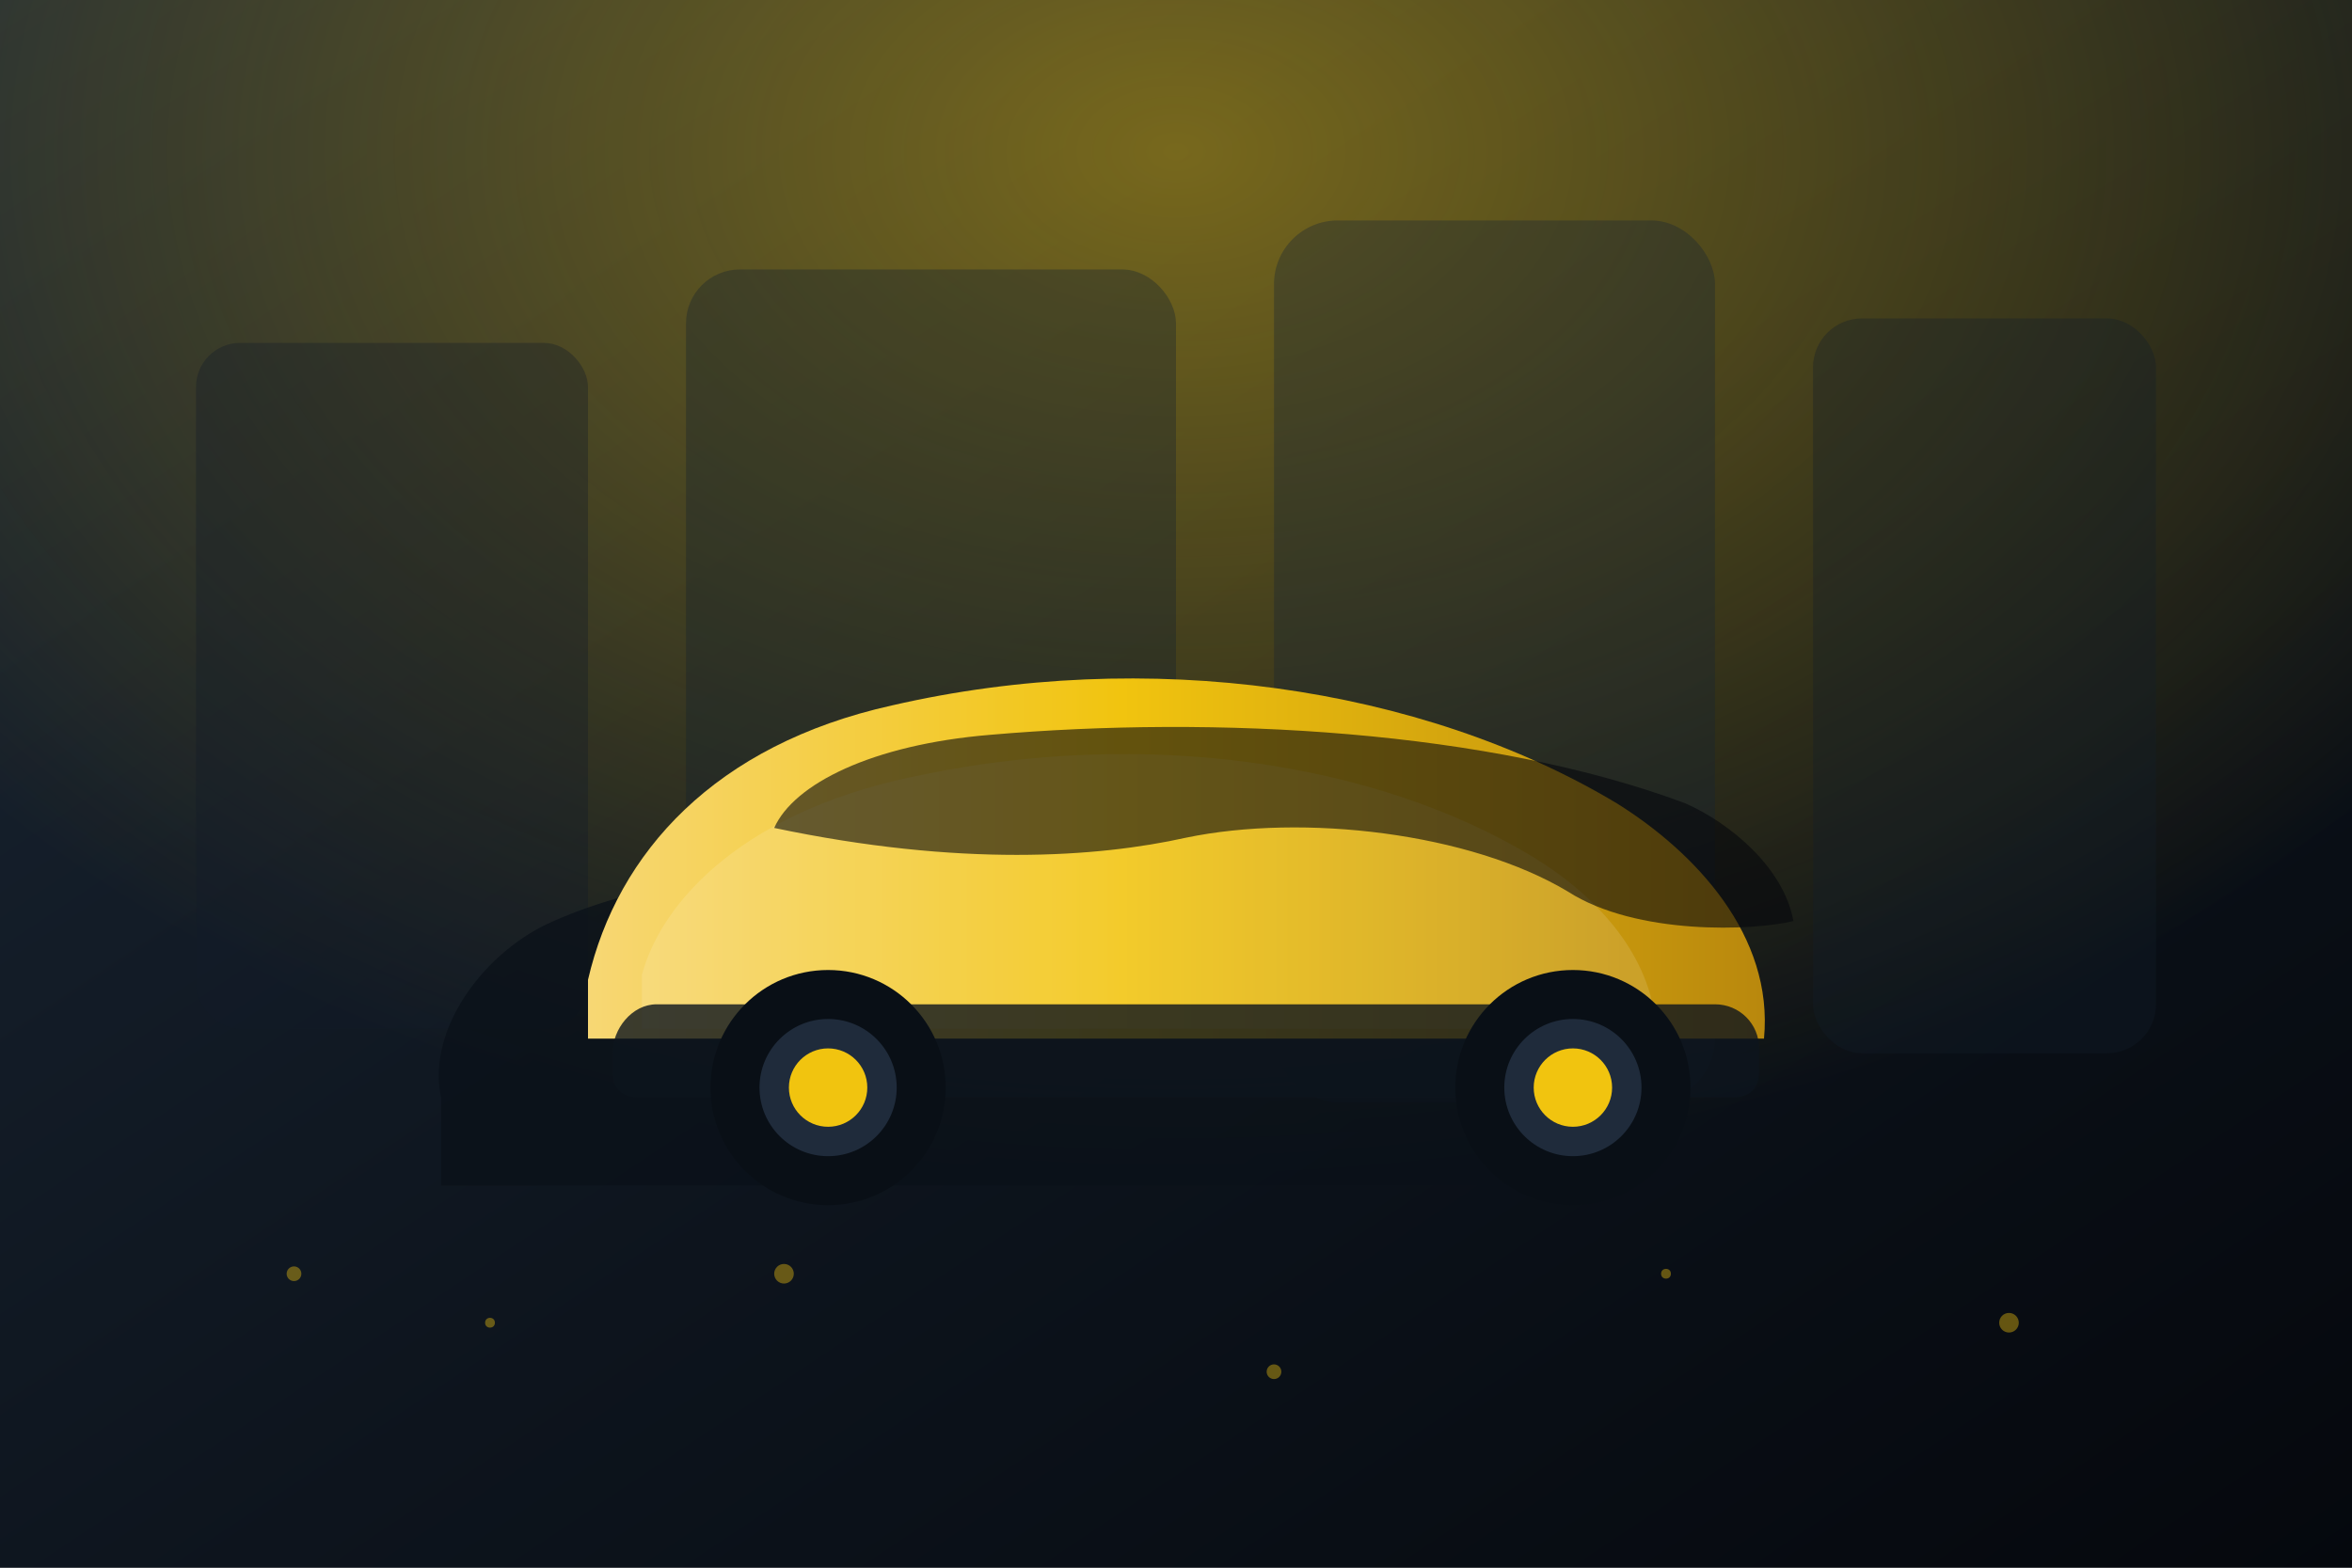 <svg width="960" height="640" viewBox="0 0 960 640" xmlns="http://www.w3.org/2000/svg" role="img" aria-labelledby="title desc">
  <rect x="0" y="0" width="960" height="640" fill="#808080" stroke="none"/>
  <title id="title">Showroom boutique Machine</title>
  <desc id="desc">Ilustración de un showroom automotriz iluminado con un deportivo dorado</desc>
  <defs>
    <linearGradient id="bg" x1="0%" y1="0%" x2="100%" y2="100%">
      <stop offset="0%" stop-color="#1b2735" />
      <stop offset="55%" stop-color="#0d141d" />
      <stop offset="100%" stop-color="#05080d" />
    </linearGradient>
    <radialGradient id="glow" cx="50%" cy="10%" r="65%">
      <stop offset="0%" stop-color="rgba(241,196,15,0.45)" />
      <stop offset="100%" stop-color="rgba(241,196,15,0)" />
    </radialGradient>
    <linearGradient id="car" x1="0%" y1="0%" x2="100%" y2="0%">
      <stop offset="0%" stop-color="#f7d774" />
      <stop offset="45%" stop-color="#f1c40f" />
      <stop offset="100%" stop-color="#b8870d" />
    </linearGradient>
  </defs>
  <rect width="960" height="640" fill="url(#bg)" />
  <rect width="960" height="640" fill="url(#glow)" />
  <g opacity="0.35">
    <rect x="80" y="140" width="160" height="280" rx="18" fill="#101a27" />
    <rect x="280" y="110" width="200" height="320" rx="22" fill="#121f2e" />
    <rect x="520" y="90" width="180" height="360" rx="26" fill="#132233" />
    <rect x="740" y="130" width="140" height="300" rx="20" fill="#111c29" />
  </g>
  <g transform="translate(140 360)">
    <path d="M40 88c-6-28 18-60 46-72 72-32 214-30 296-24 48 4 84 24 112 68 16 26 32 46 34 64H40z" fill="#0a1018" opacity="0.75" />
  </g>
  <g transform="translate(180 280)">
    <path d="M60 120c12-52 52-96 124-112 104-24 216-8 296 40 32 20 64 54 60 96H60z" fill="url(#car)" />
    <path d="M82 118c8-30 42-68 116-82 88-18 182-6 248 34 26 16 48 40 50 70H82z" fill="rgba(255,255,255,0.12)" />
    <path d="M88 130h432c10 0 18 8 18 18v10c0 6-4 10-10 10H80c-6 0-10-4-10-10v-8c0-10 8-20 18-20z" fill="#0d141d" opacity="0.8" />
    <g transform="translate(84 164)">
      <circle cx="74" cy="0" r="48" fill="#090f16" />
      <circle cx="74" cy="0" r="28" fill="#1f2b3b" />
      <circle cx="74" cy="0" r="16" fill="#f1c40f" />
    </g>
    <g transform="translate(388 164)">
      <circle cx="74" cy="0" r="48" fill="#090f16" />
      <circle cx="74" cy="0" r="28" fill="#1f2b3b" />
      <circle cx="74" cy="0" r="16" fill="#f1c40f" />
    </g>
    <path d="M136 58c8-18 40-34 88-38 92-8 204-2 284 28 18 8 40 26 44 48-16 4-64 6-92-12-40-24-108-32-156-22-36 8-92 12-168-4z" fill="rgba(5,8,13,0.6)" />
  </g>
  <g opacity="0.4" fill="#f1c40f">
    <circle cx="120" cy="520" r="3" />
    <circle cx="200" cy="540" r="2" />
    <circle cx="320" cy="520" r="4" />
    <circle cx="520" cy="560" r="3" />
    <circle cx="680" cy="520" r="2" />
    <circle cx="820" cy="540" r="4" />
  </g>
</svg>

